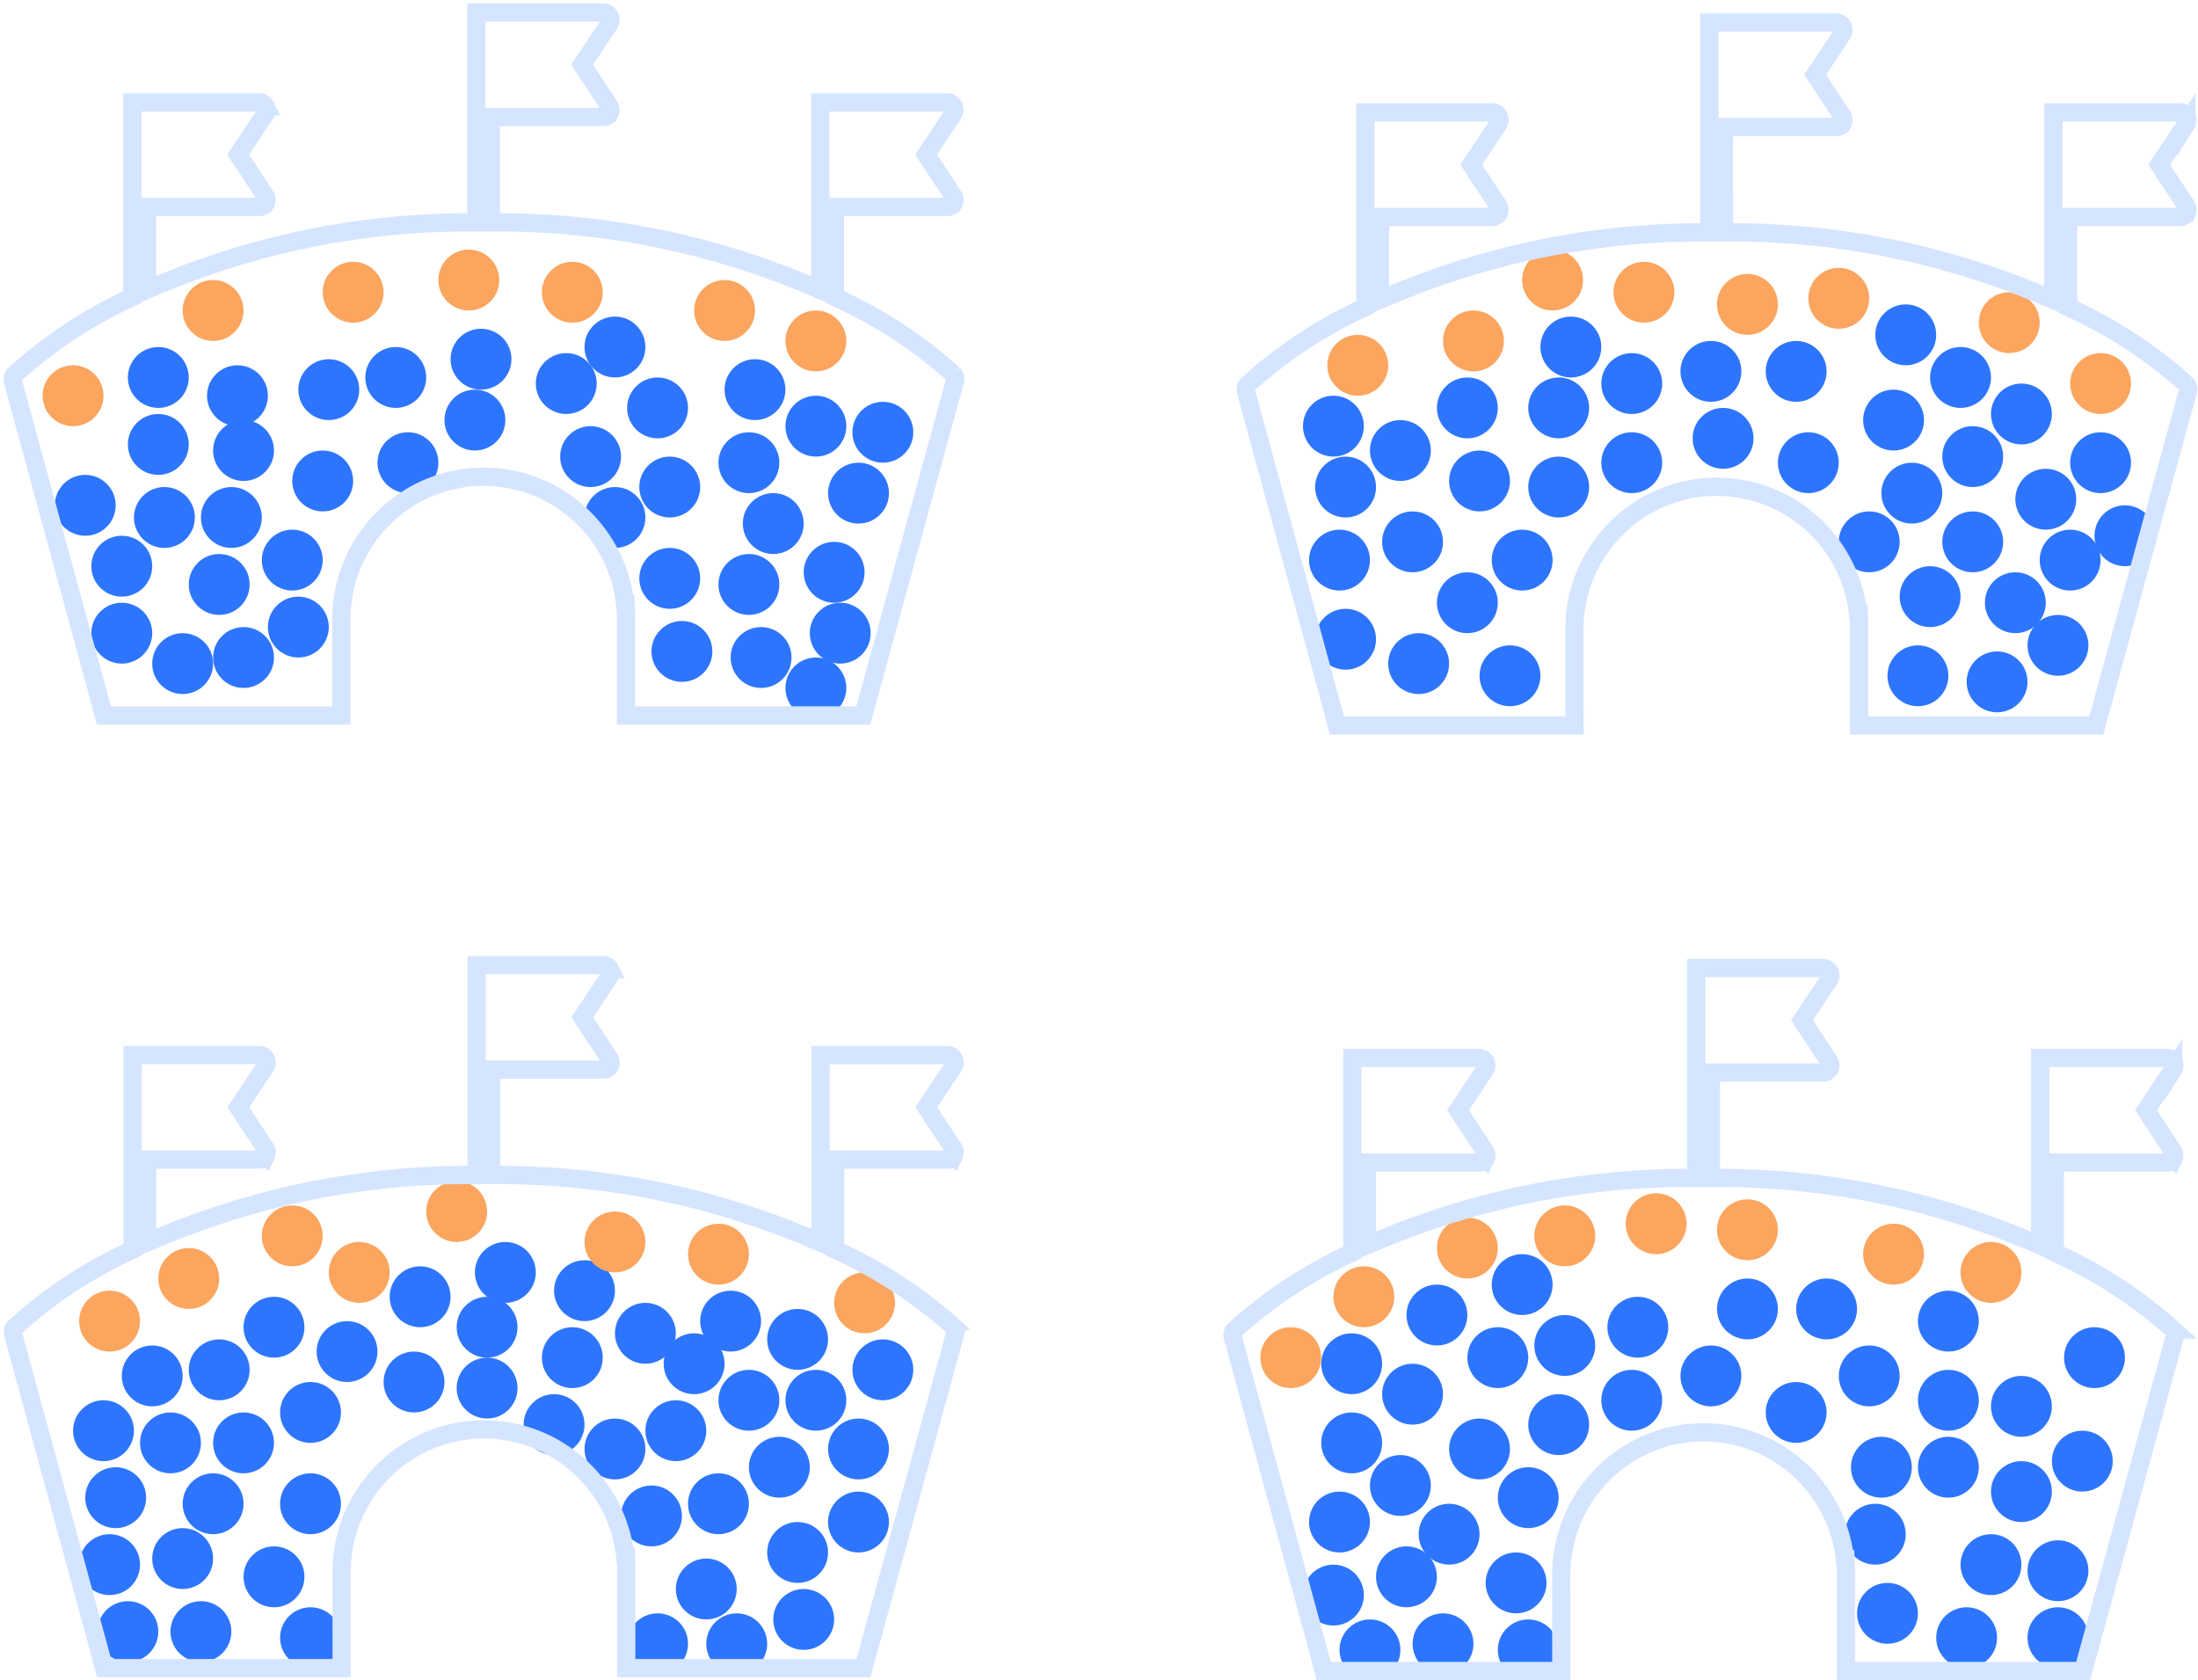 <svg xmlns="http://www.w3.org/2000/svg" viewBox="0 0 361 276">
  <g transform="translate(2.084 2.05)" fill="none" fill-rule="evenodd">
    <circle fill="#2E75FE" transform="rotate(180 233.916 213.95)" cx="233.916" cy="213.95" r="5"/>
    <circle fill="#2E75FE" transform="rotate(180 77.916 215.95)" cx="77.916" cy="215.95" r="5"/>
    <circle fill="#2E75FE" transform="rotate(180 65.916 224.95)" cx="65.916" cy="224.95" r="5"/>
    <circle fill="#2E75FE" transform="rotate(180 93.916 209.95)" cx="93.916" cy="209.95" r="5"/>
    <circle fill="#2E75FE" transform="rotate(180 128.916 252.95)" cx="128.916" cy="252.95" r="5"/>
    <circle fill="#2E75FE" transform="rotate(180 108.916 232.95)" cx="108.916" cy="232.95" r="5"/>
    <circle fill="#2E75FE" transform="rotate(180 88.916 231.95)" cx="88.916" cy="231.95" r="5"/>
    <circle fill="#2E75FE" transform="rotate(180 25.916 234.95)" cx="25.916" cy="234.95" r="5"/>
    <circle fill="#2E75FE" transform="rotate(180 48.916 229.95)" cx="48.916" cy="229.95" r="5"/>
    <circle fill="#2E75FE" transform="rotate(180 37.916 71.95)" cx="37.916" cy="71.95" r="5"/>
    <circle fill="#2E75FE" transform="rotate(180 11.916 80.95)" cx="11.916" cy="80.95" r="5"/>
    <circle fill="#2E75FE" transform="rotate(180 246.916 257.95)" cx="246.916" cy="257.95" r="5"/>
    <circle fill="#2E75FE" transform="rotate(180 248.916 268.95)" cx="248.916" cy="268.95" r="5"/>
    <circle fill="#2E75FE" transform="rotate(180 66.916 210.95)" cx="66.916" cy="210.95" r="5"/>
    <circle fill="#2E75FE" transform="rotate(180 128.916 217.95)" cx="128.916" cy="217.95" r="5"/>
    <circle fill="#2E75FE" transform="rotate(180 312.916 108.95)" cx="312.916" cy="108.95" r="5"/>
    <circle fill="#2E75FE" transform="rotate(180 42.916 215.95)" cx="42.916" cy="215.95" r="5"/>
    <circle fill="#2E75FE" transform="rotate(180 16.916 243.95)" cx="16.916" cy="243.95" r="5"/>
    <circle fill="#2E75FE" transform="rotate(180 33.916 93.95)" cx="33.916" cy="93.95" r="5"/>
    <circle fill="#2E75FE" transform="rotate(180 109.916 104.95)" cx="109.916" cy="104.95" r="5"/>
    <circle fill="#2E75FE" transform="rotate(180 35.916 82.95)" cx="35.916" cy="82.95" r="5"/>
    <circle fill="#2E75FE" transform="rotate(180 33.916 222.95)" cx="33.916" cy="222.95" r="5"/>
    <circle fill="#2E75FE" transform="rotate(180 142.916 222.95)" cx="142.916" cy="222.95" r="5"/>
    <circle fill="#2E75FE" transform="rotate(180 80.916 206.95)" cx="80.916" cy="206.95" r="5"/>
    <circle fill="#2E75FE" transform="rotate(180 45.916 89.95)" cx="45.916" cy="89.95" r="5"/>
    <circle fill="#2E75FE" transform="rotate(180 105.916 64.95)" cx="105.916" cy="64.95" r="5"/>
    <circle fill="#2E75FE" transform="rotate(180 64.916 73.95)" cx="64.916" cy="73.95" r="5"/>
    <circle fill="#2E75FE" transform="rotate(180 24.916 82.95)" cx="24.916" cy="82.95" r="5"/>
    <circle fill="#2E75FE" transform="rotate(180 51.916 61.95)" cx="51.916" cy="61.95" r="5"/>
    <circle fill="#2E75FE" transform="rotate(180 36.916 62.95)" cx="36.916" cy="62.95" r="5"/>
    <circle fill="#2E75FE" transform="rotate(180 37.916 234.95)" cx="37.916" cy="234.95" r="5"/>
    <circle fill="#2E75FE" transform="rotate(180 219.916 221.95)" cx="219.916" cy="221.95" r="5"/>
    <circle fill="#2E75FE" transform="rotate(180 18.916 265.95)" cx="18.916" cy="265.95" r="5"/>
    <circle fill="#2E75FE" transform="rotate(180 120.916 227.95)" cx="120.916" cy="227.95" r="5"/>
    <circle fill="#2E75FE" transform="rotate(180 30.916 265.95)" cx="30.916" cy="265.95" r="5"/>
    <circle fill="#2E75FE" transform="rotate(180 297.916 212.95)" cx="297.916" cy="212.95" r="5"/>
    <circle fill="#2E75FE" transform="rotate(180 103.916 216.95)" cx="103.916" cy="216.95" r="5"/>
    <circle fill="#2E75FE" transform="rotate(180 284.916 212.95)" cx="284.916" cy="212.95" r="5"/>
    <circle fill="#2E75FE" transform="rotate(180 325.916 109.95)" cx="325.916" cy="109.95" r="5"/>
    <circle fill="#2E75FE" transform="rotate(180 111.916 221.95)" cx="111.916" cy="221.95" r="5"/>
    <circle fill="#2E75FE" transform="rotate(180 115.916 244.95)" cx="115.916" cy="244.95" r="5"/>
    <circle fill="#2E75FE" transform="rotate(180 27.916 106.95)" cx="27.916" cy="106.95" r="5"/>
    <circle fill="#2E75FE" transform="rotate(180 134.916 91.95)" cx="134.916" cy="91.95" r="5"/>
    <circle fill="#2E75FE" transform="rotate(180 278.916 58.95)" cx="278.916" cy="58.95" r="5"/>
    <circle fill="#2E75FE" transform="rotate(180 125.916 238.95)" cx="125.916" cy="238.95" r="5"/>
    <circle fill="#2E75FE" transform="rotate(180 37.916 105.95)" cx="37.916" cy="105.95" r="5"/>
    <circle fill="#2E75FE" transform="rotate(180 48.916 266.95)" cx="48.916" cy="266.95" r="5"/>
    <circle fill="#2E75FE" transform="rotate(180 118.916 267.95)" cx="118.916" cy="267.95" r="5"/>
    <circle fill="#2E75FE" transform="rotate(180 120.916 93.95)" cx="120.916" cy="93.95" r="5"/>
    <circle fill="#2E75FE" transform="rotate(180 62.916 59.95)" cx="62.916" cy="59.95" r="5"/>
    <circle fill="#2E75FE" transform="rotate(180 15.916 254.95)" cx="15.916" cy="254.95" r="5"/>
    <circle fill="#2E75FE" transform="rotate(180 238.916 64.95)" cx="238.916" cy="64.95" r="5"/>
    <circle fill="#2E75FE" transform="rotate(180 243.916 220.95)" cx="243.916" cy="220.95" r="5"/>
    <circle fill="#2E75FE" transform="rotate(180 48.916 244.95)" cx="48.916" cy="244.95" r="5"/>
    <circle fill="#2E75FE" transform="rotate(180 135.916 101.95)" cx="135.916" cy="101.95" r="5"/>
    <circle fill="#2E75FE" transform="rotate(180 90.916 60.95)" cx="90.916" cy="60.95" r="5"/>
    <circle fill="#2E75FE" transform="rotate(180 23.916 70.95)" cx="23.916" cy="70.95" r="5"/>
    <circle fill="#2E75FE" transform="rotate(180 247.916 208.95)" cx="247.916" cy="208.95" r="5"/>
    <circle fill="#2E75FE" transform="rotate(180 14.916 232.95)" cx="14.916" cy="232.95" r="5"/>
    <circle fill="#2E75FE" transform="rotate(180 124.916 83.95)" cx="124.916" cy="83.95" r="5"/>
    <circle fill="#2E75FE" transform="rotate(180 122.916 105.95)" cx="122.916" cy="105.95" r="5"/>
    <circle fill="#FBA55F" transform="rotate(180 116.916 48.95)" cx="116.916" cy="48.95" r="5"/>
    <circle fill="#FBA55F" transform="rotate(180 131.916 53.95)" cx="131.916" cy="53.95" r="5"/>
    <circle fill="#FBA55F" transform="rotate(180 72.916 196.95)" cx="72.916" cy="196.95" r="5"/>
    <circle fill="#FBA55F" transform="rotate(180 45.916 200.95)" cx="45.916" cy="200.95" r="5"/>
    <circle fill="#FBA55F" transform="rotate(180 220.916 57.95)" cx="220.916" cy="57.95" r="5"/>
    <circle fill="#FBA55F" transform="rotate(180 98.916 201.95)" cx="98.916" cy="201.95" r="5"/>
    <circle fill="#FBA55F" transform="rotate(180 56.916 206.95)" cx="56.916" cy="206.95" r="5"/>
    <circle fill="#FBA55F" transform="rotate(180 308.916 203.95)" cx="308.916" cy="203.95" r="5"/>
    <circle fill="#FBA55F" transform="rotate(180 284.916 199.95)" cx="284.916" cy="199.95" r="5"/>
    <circle fill="#FBA55F" transform="rotate(180 115.916 203.95)" cx="115.916" cy="203.95" r="5"/>
    <circle fill="#FBA55F" transform="rotate(180 9.916 62.95)" cx="9.916" cy="62.95" r="5"/>
    <circle fill="#FBA55F" transform="rotate(180 74.916 43.95)" cx="74.916" cy="43.95" r="5"/>
    <circle fill="#FBA55F" transform="rotate(180 91.916 45.95)" cx="91.916" cy="45.95" r="5"/>
    <circle fill="#FBA55F" transform="rotate(180 32.916 48.95)" cx="32.916" cy="48.95" r="5"/>
    <circle fill="#FBA55F" transform="rotate(180 239.916 53.95)" cx="239.916" cy="53.95" r="5"/>
    <circle fill="#FBA55F" transform="rotate(180 209.916 220.95)" cx="209.916" cy="220.95" r="5"/>
    <circle fill="#FBA55F" transform="rotate(180 238.916 202.95)" cx="238.916" cy="202.95" r="5"/>
    <circle fill="#FBA55F" transform="rotate(180 269.916 198.95)" cx="269.916" cy="198.95" r="5"/>
    <circle fill="#FBA55F" transform="rotate(180 254.916 200.95)" cx="254.916" cy="200.95" r="5"/>
    <circle fill="#FBA55F" transform="rotate(180 28.916 207.95)" cx="28.916" cy="207.95" r="5"/>
    <circle fill="#FBA55F" transform="rotate(180 15.916 214.95)" cx="15.916" cy="214.95" r="5"/>
    <circle fill="#FBA55F" transform="rotate(180 342.916 60.95)" cx="342.916" cy="60.95" r="5"/>
    <circle fill="#FBA55F" transform="rotate(180 55.916 45.95)" cx="55.916" cy="45.95" r="5"/>
    <circle fill="#FBA55F" transform="rotate(180 139.916 211.95)" cx="139.916" cy="211.95" r="5"/>
    <circle fill="#FBA55F" transform="rotate(180 252.916 43.95)" cx="252.916" cy="43.95" r="5"/>
    <circle fill="#FBA55F" transform="rotate(180 267.916 45.95)" cx="267.916" cy="45.95" r="5"/>
    <circle fill="#FBA55F" transform="rotate(180 284.916 47.95)" cx="284.916" cy="47.95" r="5"/>
    <circle fill="#FBA55F" transform="rotate(180 221.916 210.95)" cx="221.916" cy="210.95" r="5"/>
    <circle fill="#FBA55F" transform="rotate(180 324.916 206.95)" cx="324.916" cy="206.95" r="5"/>
    <circle fill="#FBA55F" transform="rotate(180 299.916 46.95)" cx="299.916" cy="46.95" r="5"/>
    <circle fill="#FBA55F" transform="rotate(180 327.916 50.95)" cx="327.916" cy="50.95" r="5"/>
    <circle fill="#2E75FE" transform="rotate(180 138.916 78.95)" cx="138.916" cy="78.95" r="5"/>
    <circle fill="#2E75FE" transform="rotate(180 107.916 77.95)" cx="107.916" cy="77.95" r="5"/>
    <circle fill="#2E75FE" transform="rotate(180 265.916 60.95)" cx="265.916" cy="60.95" r="5"/>
    <circle fill="#2E75FE" transform="rotate(180 94.916 72.95)" cx="94.916" cy="72.95" r="5"/>
    <circle fill="#2E75FE" transform="rotate(180 138.916 235.95)" cx="138.916" cy="235.95" r="5"/>
    <circle fill="#2E75FE" transform="rotate(180 17.916 90.95)" cx="17.916" cy="90.95" r="5"/>
    <circle fill="#2E75FE" transform="rotate(180 105.916 267.95)" cx="105.916" cy="267.95" r="5"/>
    <circle fill="#2E75FE" transform="rotate(180 104.916 246.95)" cx="104.916" cy="246.95" r="5"/>
    <circle fill="#2E75FE" transform="rotate(180 129.916 263.95)" cx="129.916" cy="263.95" r="5"/>
    <circle fill="#2E75FE" transform="rotate(180 77.916 225.95)" cx="77.916" cy="225.95" r="5"/>
    <circle fill="#2E75FE" transform="rotate(180 91.916 220.95)" cx="91.916" cy="220.95" r="5"/>
    <circle fill="#2E75FE" transform="rotate(180 117.916 214.95)" cx="117.916" cy="214.95" r="5"/>
    <circle fill="#2E75FE" transform="rotate(180 17.916 101.95)" cx="17.916" cy="101.95" r="5"/>
    <circle fill="#2E75FE" transform="rotate(180 131.916 227.95)" cx="131.916" cy="227.95" r="5"/>
    <circle fill="#2E75FE" transform="rotate(180 113.916 258.95)" cx="113.916" cy="258.95" r="5"/>
    <circle fill="#2E75FE" transform="rotate(180 27.916 253.95)" cx="27.916" cy="253.95" r="5"/>
    <circle fill="#2E75FE" transform="rotate(180 98.916 235.95)" cx="98.916" cy="235.95" r="5"/>
    <circle fill="#2E75FE" transform="rotate(180 138.916 247.95)" cx="138.916" cy="247.95" r="5"/>
    <circle fill="#2E75FE" transform="rotate(180 50.916 76.95)" cx="50.916" cy="76.95" r="5"/>
    <circle fill="#2E75FE" transform="matrix(1 0 0 -1 0 455.9)" cx="265.916" cy="227.95" r="5"/>
    <circle fill="#2E75FE" transform="matrix(1 0 0 -1 0 471.9)" cx="240.916" cy="235.95" r="5"/>
    <circle fill="#2E75FE" transform="matrix(1 0 0 -1 0 447.9)" cx="304.916" cy="223.95" r="5"/>
    <circle fill="#2E75FE" transform="matrix(1 0 0 -1 0 477.9)" cx="317.916" cy="238.95" r="5"/>
    <circle fill="#2E75FE" transform="matrix(1 0 0 -1 0 193.9)" cx="238.916" cy="96.95" r="5"/>
    <circle fill="#2E75FE" transform="matrix(1 0 0 -1 0 145.9)" cx="321.916" cy="72.95" r="5"/>
    <circle fill="#2E75FE" transform="matrix(1 0 0 -1 0 147.9)" cx="265.916" cy="73.95" r="5"/>
    <circle fill="#2E75FE" transform="matrix(1 0 0 -1 0 173.9)" cx="321.916" cy="86.95" r="5"/>
    <circle fill="#2E75FE" transform="matrix(1 0 0 -1 0 157.9)" cx="311.916" cy="78.95" r="5"/>
    <circle fill="#2E75FE" transform="matrix(1 0 0 -1 0 185.9)" cx="107.916" cy="92.95" r="5"/>
    <circle fill="#2E75FE" transform="matrix(1 0 0 -1 0 205.9)" cx="218.916" cy="102.95" r="5"/>
    <circle fill="#2E75FE" transform="matrix(1 0 0 -1 0 165.9)" cx="98.916" cy="82.95" r="5"/>
    <circle fill="#2E75FE" transform="matrix(1 0 0 -1 0 171.9)" cx="346.916" cy="85.95" r="5"/>
    <circle fill="#2E75FE" transform="matrix(1 0 0 -1 0 533.9)" cx="335.916" cy="266.95" r="5"/>
    <circle fill="#2E75FE" transform="matrix(1 0 0 -1 0 431.9)" cx="266.916" cy="215.95" r="5"/>
    <circle fill="#2E75FE" transform="matrix(1 0 0 -1 0 133.9)" cx="308.916" cy="66.95" r="5"/>
    <circle fill="#2E75FE" transform="matrix(1 0 0 -1 0 535.9)" cx="234.916" cy="267.95" r="5"/>
    <circle fill="#2E75FE" transform="matrix(1 0 0 -1 0 519.9)" cx="216.916" cy="259.95" r="5"/>
    <circle fill="#2E75FE" transform="matrix(1 0 0 -1 0 213.9)" cx="230.916" cy="106.95" r="5"/>
    <circle fill="#2E75FE" transform="matrix(1 0 0 -1 0 153.9)" cx="240.916" cy="76.95" r="5"/>
    <circle fill="#2E75FE" transform="matrix(1 0 0 -1 0 217.9)" cx="245.916" cy="108.95" r="5"/>
    <circle fill="#2E75FE" transform="matrix(1 0 0 -1 0 131.9)" cx="329.916" cy="65.95" r="5"/>
    <circle fill="#2E75FE" transform="matrix(1 0 0 -1 0 533.9)" cx="320.916" cy="266.95" r="5"/>
    <circle fill="#2E75FE" transform="matrix(1 0 0 -1 0 447.9)" cx="22.916" cy="223.95" r="5"/>
    <circle fill="#2E75FE" transform="matrix(1 0 0 -1 0 155.9)" cx="218.916" cy="77.95" r="5"/>
    <circle fill="#2E75FE" transform="matrix(1 0 0 -1 0 179.9)" cx="247.916" cy="89.95" r="5"/>
    <circle fill="#2E75FE" transform="matrix(1 0 0 -1 0 439.9)" cx="54.916" cy="219.95" r="5"/>
    <circle fill="#2E75FE" transform="matrix(1 0 0 -1 0 139.9)" cx="280.916" cy="69.95" r="5"/>
    <circle fill="#2E75FE" transform="matrix(1 0 0 -1 0 179.9)" cx="337.916" cy="89.95" r="5"/>
    <circle fill="#2E75FE" transform="matrix(1 0 0 -1 0 207.9)" cx="335.916" cy="103.95" r="5"/>
    <circle fill="#2E75FE" transform="matrix(1 0 0 -1 0 475.9)" cx="339.916" cy="237.95" r="5"/>
    <circle fill="#2E75FE" transform="matrix(1 0 0 -1 0 537.9)" cx="222.916" cy="268.95" r="5"/>
    <circle fill="#2E75FE" transform="matrix(1 0 0 -1 0 457.9)" cx="329.916" cy="228.95" r="5"/>
    <circle fill="#2E75FE" transform="matrix(1 0 0 -1 0 441.9)" cx="341.916" cy="220.95" r="5"/>
    <circle fill="#2E75FE" transform="matrix(1 0 0 -1 0 159.9)" cx="333.916" cy="79.95" r="5"/>
    <circle fill="#2E75FE" transform="matrix(1 0 0 -1 0 147.9)" cx="120.916" cy="73.95" r="5"/>
    <circle fill="#2E75FE" transform="matrix(1 0 0 -1 0 511.9)" cx="335.916" cy="255.95" r="5"/>
    <circle fill="#2E75FE" transform="matrix(1 0 0 -1 0 455.9)" cx="317.916" cy="227.95" r="5"/>
    <circle fill="#2E75FE" transform="matrix(1 0 0 -1 0 109.9)" cx="255.916" cy="54.95" r="5"/>
    <circle fill="#2E75FE" transform="matrix(1 0 0 -1 0 487.9)" cx="248.916" cy="243.95" r="5"/>
    <circle fill="#2E75FE" transform="matrix(1 0 0 -1 0 483.9)" cx="227.916" cy="241.95" r="5"/>
    <circle fill="#2E75FE" transform="matrix(1 0 0 -1 0 463.9)" cx="253.916" cy="231.95" r="5"/>
    <circle fill="#2E75FE" transform="matrix(1 0 0 -1 0 459.9)" cx="292.916" cy="229.95" r="5"/>
    <circle fill="#2E75FE" transform="matrix(1 0 0 -1 0 477.9)" cx="306.916" cy="238.95" r="5"/>
    <circle fill="#2E75FE" transform="matrix(1 0 0 -1 0 485.9)" cx="329.916" cy="242.95" r="5"/>
    <circle fill="#2E75FE" transform="matrix(1 0 0 -1 0 499.9)" cx="235.916" cy="249.95" r="5"/>
    <circle fill="#2E75FE" transform="matrix(1 0 0 -1 0 135.9)" cx="216.916" cy="67.95" r="5"/>
    <circle fill="#2E75FE" transform="matrix(1 0 0 -1 0 173.9)" cx="229.916" cy="86.95" r="5"/>
    <circle fill="#2E75FE" transform="matrix(1 0 0 -1 0 179.9)" cx="217.916" cy="89.95" r="5"/>
    <circle fill="#2E75FE" transform="matrix(1 0 0 -1 0 513.9)" cx="228.916" cy="256.95" r="5"/>
    <circle fill="#2E75FE" transform="matrix(1 0 0 -1 0 437.9)" cx="254.916" cy="218.95" r="5"/>
    <circle fill="#2E75FE" transform="matrix(1 0 0 -1 0 143.9)" cx="227.916" cy="71.95" r="5"/>
    <circle fill="#2E75FE" transform="matrix(1 0 0 -1 0 489.9)" cx="32.916" cy="244.95" r="5"/>
    <circle fill="#2E75FE" transform="matrix(1 0 0 -1 0 117.9)" cx="292.916" cy="58.95" r="5"/>
    <circle fill="#2E75FE" transform="matrix(1 0 0 -1 0 513.9)" cx="42.916" cy="256.95" r="5"/>
    <circle fill="#2E75FE" transform="matrix(1 0 0 -1 0 495.9)" cx="217.916" cy="247.95" r="5"/>
    <circle fill="#2E75FE" transform="matrix(1 0 0 -1 0 133.9)" cx="75.916" cy="66.95" r="5"/>
    <circle fill="#2E75FE" transform="matrix(1 0 0 -1 0 173.9)" cx="304.916" cy="86.95" r="5"/>
    <circle fill="#2E75FE" transform="matrix(1 0 0 -1 0 137.9)" cx="142.916" cy="68.95" r="5"/>
    <circle fill="#2E75FE" transform="matrix(1 0 0 -1 0 221.9)" cx="131.916" cy="110.95" r="5"/>
    <circle fill="#2E75FE" transform="matrix(1 0 0 -1 0 429.9)" cx="317.916" cy="214.95" r="5"/>
    <circle fill="#2E75FE" transform="matrix(1 0 0 -1 0 155.9)" cx="253.916" cy="77.95" r="5"/>
    <circle fill="#2E75FE" transform="matrix(1 0 0 -1 0 105.9)" cx="310.916" cy="52.95" r="5"/>
    <circle fill="#2E75FE" transform="matrix(1 0 0 -1 0 191.9)" cx="314.916" cy="95.95" r="5"/>
    <circle fill="#2E75FE" transform="matrix(1 0 0 -1 0 123.9)" cx="121.916" cy="61.95" r="5"/>
    <circle fill="#2E75FE" transform="matrix(1 0 0 -1 0 129.9)" cx="253.916" cy="64.95" r="5"/>
    <circle fill="#2E75FE" transform="matrix(1 0 0 -1 0 147.9)" cx="342.916" cy="73.95" r="5"/>
    <circle fill="#2E75FE" transform="matrix(1 0 0 -1 0 147.9)" cx="294.916" cy="73.95" r="5"/>
    <circle fill="#2E75FE" transform="matrix(1 0 0 -1 0 109.9)" cx="98.916" cy="54.95" r="5"/>
    <circle fill="#2E75FE" transform="matrix(1 0 0 -1 0 119.9)" cx="23.916" cy="59.95" r="5"/>
    <circle fill="#2E75FE" transform="matrix(1 0 0 -1 0 113.9)" cx="76.916" cy="56.95" r="5"/>
    <circle fill="#2E75FE" transform="matrix(1 0 0 -1 0 135.9)" cx="131.916" cy="67.95" r="5"/>
    <circle fill="#2E75FE" transform="matrix(1 0 0 -1 0 119.9)" cx="319.916" cy="59.95" r="5"/>
    <circle fill="#2E75FE" transform="matrix(1 0 0 -1 0 447.9)" cx="278.916" cy="223.95" r="5"/>
    <circle fill="#2E75FE" transform="matrix(1 0 0 -1 0 499.9)" cx="305.916" cy="249.95" r="5"/>
    <circle fill="#2E75FE" transform="matrix(1 0 0 -1 0 193.9)" cx="328.916" cy="96.95" r="5"/>
    <circle fill="#2E75FE" transform="matrix(1 0 0 -1 0 453.9)" cx="229.916" cy="226.95" r="5"/>
    <circle fill="#2E75FE" transform="matrix(1 0 0 -1 0 469.9)" cx="219.916" cy="234.95" r="5"/>
    <circle fill="#2E75FE" transform="matrix(1 0 0 -1 0 509.9)" cx="324.916" cy="254.95" r="5"/>
    <circle fill="#2E75FE" transform="matrix(1 0 0 -1 0 201.9)" cx="46.916" cy="100.95" r="5"/>
    <circle fill="#2E75FE" transform="matrix(1 0 0 -1 0 525.9)" cx="307.916" cy="262.95" r="5"/>
    <path d="M338.291 48.726l-.732-.338v-14.8h18.454c.439-.002.842-.246 1.05-.637a1.196 1.196 0 00-.07-1.183l-4.456-6.77 4.466-6.729a1.2 1.2 0 00.05-1.187 1.197 1.197 0 00-1.056-.668h-20.832v30.8l-1.747-.736c-16.264-6.85-33.455-10.336-51.097-10.366l-1.257-.002V18.814h18.453c.44-.001.843-.245 1.05-.636a1.194 1.194 0 00-.068-1.182l-4.458-6.771 4.466-6.73c.224-.345.247-.804.052-1.184a1.198 1.198 0 00-1.058-.67H278.67v34.47l-1.258.001c-17.64.022-34.83 3.5-51.096 10.341l-1.747.735v-13.6h18.453c.44-.002.842-.246 1.05-.637a1.194 1.194 0 00-.068-1.182L239.547 25l4.465-6.73c.223-.346.247-.805.051-1.186a1.196 1.196 0 00-1.057-.669h-20.831v31.968l-.726.341a75.226 75.226 0 00-18.627 12.4c-.27.27-.384.73-.255 1.156l14.59 53.564-.022.03.338 1.244h39.04l-.012-15.787c0-12.916 10.482-23.423 23.366-23.423 11.955 0 21.935 9.06 23.222 20.841h.102l.06 1.263v17.106h38.961l15.042-54.878c.137-.45.03-.9-.27-1.213a75.289 75.289 0 00-18.693-12.3zM135.81 203.56l-.733-.339v-14.8h18.454c.44-.001.842-.245 1.05-.636a1.196 1.196 0 00-.07-1.183l-4.456-6.77 4.466-6.73a1.2 1.2 0 00.051-1.186 1.197 1.197 0 00-1.057-.668h-20.831v30.8l-1.748-.736c-16.264-6.85-33.454-10.337-51.097-10.366l-1.257-.002v-17.297h18.454c.439 0 .842-.245 1.05-.635a1.194 1.194 0 00-.069-1.183l-4.457-6.77 4.466-6.73c.224-.346.247-.804.052-1.185a1.198 1.198 0 00-1.058-.669H76.188v34.47H74.93c-17.64.023-34.83 3.501-51.096 10.342l-1.746.735V188.42H40.54c.44-.001.843-.245 1.05-.636a1.194 1.194 0 00-.068-1.182l-4.457-6.771 4.465-6.73c.224-.345.247-.805.052-1.185a1.196 1.196 0 00-1.058-.67H19.693v31.97l-.725.34a75.226 75.226 0 00-18.628 12.4c-.27.27-.384.73-.254 1.156l14.59 53.564-.023.03.338 1.243h39.04l-.012-15.786c0-12.916 10.482-23.424 23.367-23.424 11.954 0 21.934 9.062 23.222 20.842h.101l.06 1.263v17.105h38.962l15.042-54.877c.137-.45.03-.9-.27-1.214a75.289 75.289 0 00-18.693-12.3zM336.13 204.035l-.733-.339v-14.8h18.454c.439 0 .842-.245 1.05-.636a1.196 1.196 0 00-.07-1.183l-4.456-6.77 4.466-6.729a1.2 1.2 0 00.05-1.187 1.197 1.197 0 00-1.056-.668h-20.832v30.8l-1.747-.736c-16.264-6.85-33.455-10.337-51.097-10.366l-1.257-.002v-17.297h18.453c.44 0 .843-.244 1.05-.635a1.194 1.194 0 00-.068-1.182l-4.458-6.772 4.466-6.729c.224-.345.247-.804.052-1.185a1.198 1.198 0 00-1.058-.669h-20.831v34.47h-1.258c-17.64.023-34.83 3.501-51.096 10.342l-1.747.735v-13.601h18.453c.44 0 .842-.245 1.05-.636a1.194 1.194 0 00-.068-1.182l-4.457-6.771 4.465-6.729c.223-.346.247-.806.051-1.186a1.196 1.196 0 00-1.057-.669h-20.831v31.968l-.726.341a75.226 75.226 0 00-18.627 12.4c-.27.27-.384.73-.255 1.156l14.59 53.564-.022.03.338 1.243h39.04l-.012-15.786c0-12.916 10.482-23.423 23.366-23.423 11.955 0 21.935 9.06 23.222 20.841h.102l.06 1.263v17.105h38.961l15.042-54.877c.137-.45.03-.9-.27-1.213a75.289 75.289 0 00-18.693-12.3zM135.777 47.084l-.732-.338v-14.8h18.454c.439-.001.842-.245 1.05-.637a1.196 1.196 0 00-.07-1.182l-4.457-6.77 4.467-6.73a1.2 1.2 0 00.05-1.186 1.197 1.197 0 00-1.056-.668H132.65v30.8l-1.747-.737C114.64 37.987 97.449 34.5 79.807 34.471l-1.257-.002V17.172h18.453c.44 0 .842-.245 1.05-.635a1.194 1.194 0 00-.068-1.183l-4.458-6.77 4.466-6.73c.224-.346.247-.804.052-1.185A1.198 1.198 0 0096.987 0H76.156v34.469l-1.258.002c-17.64.021-34.83 3.5-51.096 10.34l-1.747.736V31.946h18.453c.44-.001.842-.245 1.05-.637a1.194 1.194 0 00-.068-1.181l-4.457-6.771 4.465-6.73c.223-.345.247-.805.051-1.185a1.196 1.196 0 00-1.057-.67H19.661v31.969l-.726.34a75.226 75.226 0 00-18.627 12.4c-.27.271-.384.73-.255 1.156l14.59 53.565-.022.03.338 1.243h39.04l-.012-15.787c0-12.916 10.482-23.423 23.366-23.423 11.955 0 21.935 9.061 23.222 20.842h.102l.06 1.262v17.106h38.961l15.042-54.877c.137-.45.03-.9-.27-1.214a75.289 75.289 0 00-18.693-12.3z" stroke="#D5E5FF" stroke-width="3"/>
  </g>
</svg>
